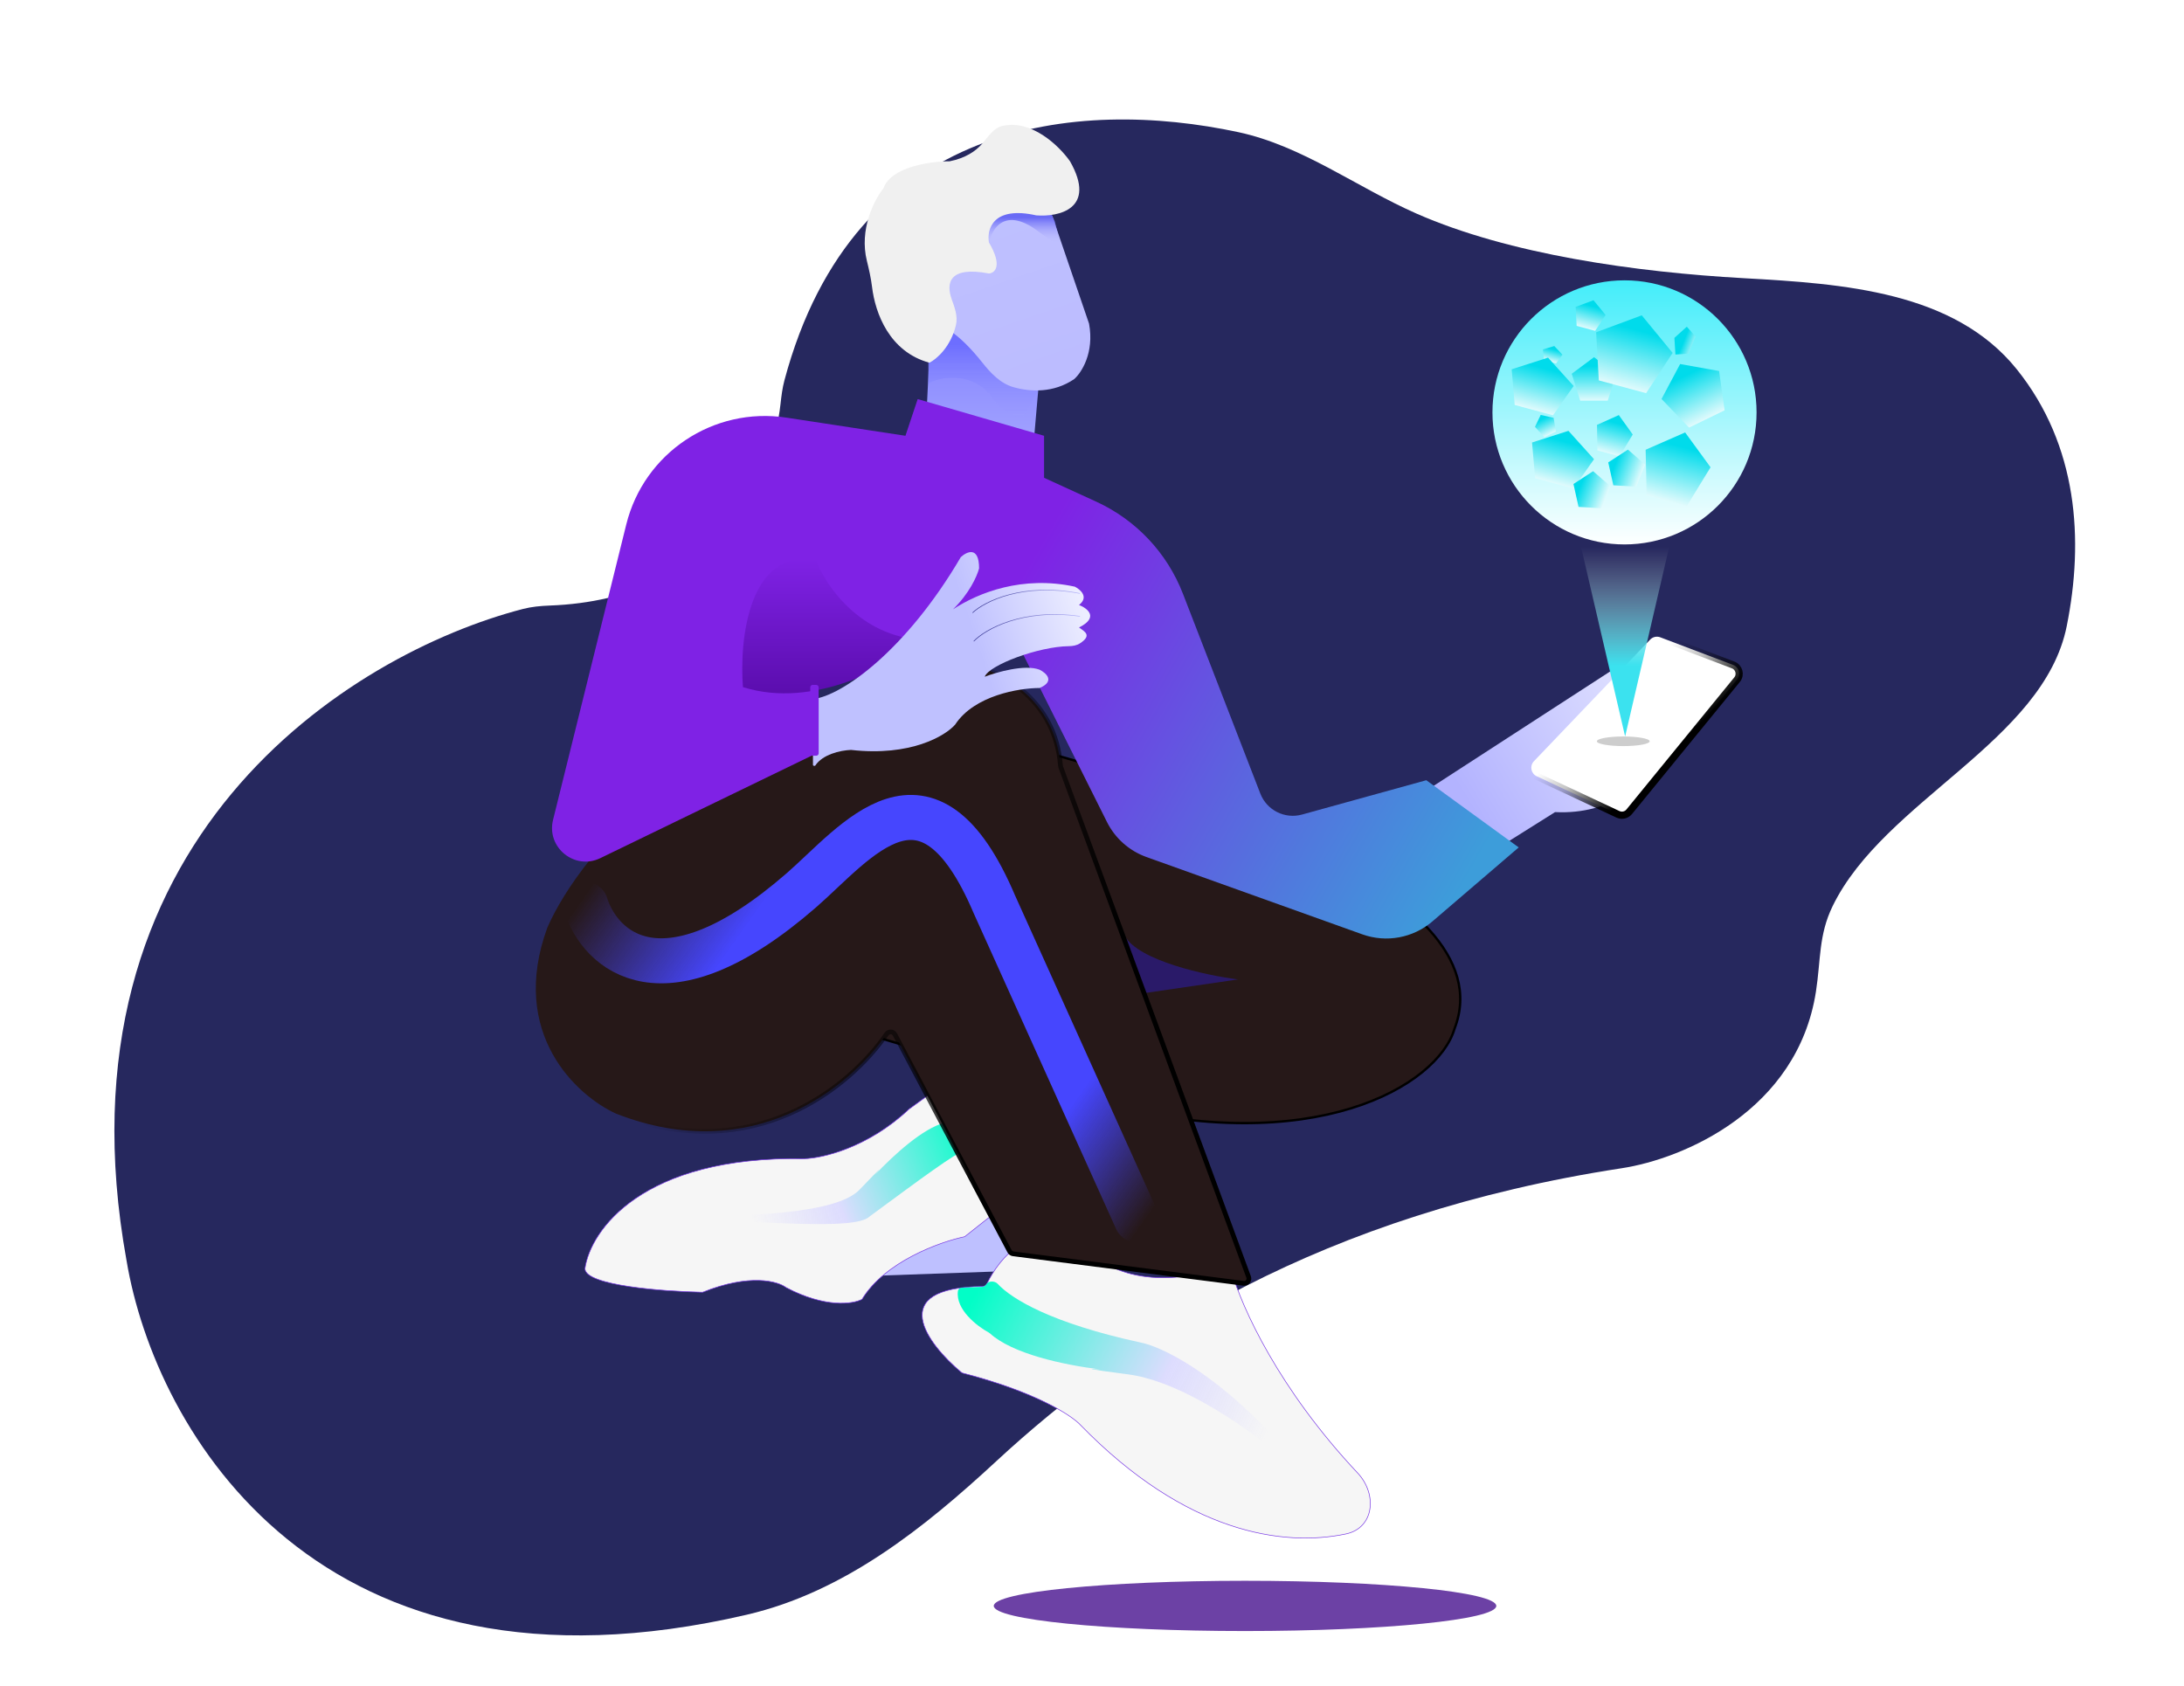 <svg width="215" height="166" viewBox="0 0 215 166" fill="none" xmlns="http://www.w3.org/2000/svg">
<path d="M12.459 124.107C4.948 82.632 34.562 64.331 51.476 59.951C52.33 59.73 53.211 59.648 54.093 59.615C70.69 58.998 76.062 46.866 76.837 39.766C76.922 38.993 77.019 38.203 77.22 37.451C84.097 11.683 106.13 9.629 121.911 13.011C128.219 14.363 133.546 18.432 139.451 21.03C148.573 25.043 161.036 26.798 171.7 27.389C181.518 27.933 192.398 28.699 198.55 36.37C204.553 43.855 205.16 53.147 203.457 61.635C201.177 73.006 185.493 78.774 180.412 89.199C179.022 92.049 179.253 94.5 178.765 97.632C176.944 109.333 165.702 114.081 159.652 115.007C130.152 119.526 111.209 131.69 98.075 143.852C90.905 150.492 83.055 156.739 73.538 158.957C31.429 168.772 15.274 140.909 12.459 124.107Z" fill="#26285E"/>
<path d="M98.444 125.161L83.36 125.693L99.052 118.119L102.461 120.114L98.444 125.161Z" fill="#BEC0FF"/>
<path d="M84.858 127.913C87.132 124.19 92.545 122.251 94.967 121.747L102.022 116.163L96.862 103.832L89.491 109.183C85.448 112.999 80.927 114.031 79.172 114.069C63.167 113.79 58.112 121.166 57.586 124.888C57.586 126.563 65.308 127.137 69.169 127.215C73.802 125.354 76.575 126.129 77.382 126.75C81.257 128.797 83.981 128.378 84.858 127.913Z" fill="#F6F6F6" stroke="#7535E3" stroke-width="0.059"/>
<path d="M106.245 122.151C101.55 120.032 98.327 123.904 97.164 126.363C97.084 126.532 96.908 126.642 96.721 126.645C87.125 126.762 91.253 132.264 94.625 135.093C94.678 135.137 94.741 135.169 94.808 135.186C102.018 137.048 105.52 139.364 106.372 140.293C116.761 150.957 126.351 152.302 132.497 151.011C135.291 150.424 135.607 147.093 133.652 145.012C125.917 136.776 122.251 128.772 121.202 125.039C121.128 124.773 120.841 124.625 120.579 124.712C112.367 127.443 107.802 124.35 106.445 122.323C106.395 122.248 106.326 122.188 106.245 122.151Z" fill="#F6F6F6" stroke="#7535E3" stroke-width="0.059" stroke-linecap="round"/>
<path d="M143.185 101.28C148.553 87.398 114.594 76.6 94.055 71.832L77.484 99.493L108.059 108.537C129.344 114.175 141.551 106.855 143.185 101.28Z" fill="#261818" stroke="black" stroke-width="0.233"/>
<path d="M121.875 96.42L112.448 97.797H109.887L106.512 88.934L110.702 92.118C112.098 94.596 118.733 96.019 121.875 96.42Z" fill="#2A1A69"/>
<path d="M94.702 126.768L96.708 126.678C96.868 126.671 97.013 126.583 97.092 126.444L97.101 126.428C97.304 126.074 97.938 126.088 98.214 126.388C99.596 127.883 103.518 130.259 112.216 132.15C114.276 132.536 119.366 134.968 125.451 141.507C125.843 141.929 125.193 142.58 124.735 142.23C120.712 139.155 115.418 135.87 111.05 135.3C106.855 134.753 106.953 134.704 108.263 134.812C104.614 134.347 99.657 133.276 97.444 131.258C97.414 131.23 97.382 131.208 97.346 131.188C96.161 130.543 94.07 128.916 94.299 127.112C94.324 126.913 94.501 126.777 94.702 126.768Z" fill="url(#paint0_linear_2371_158596)"/>
<path d="M96.589 110.743L95.757 111.937C95.689 112.034 95.672 112.158 95.713 112.269C95.815 112.554 95.527 112.972 95.247 113.085C93.865 113.644 90.898 115.86 85.657 119.719C85.635 119.734 85.617 119.751 85.597 119.769C84.124 121.172 74.799 120.18 66.584 120.017C66.008 120.006 65.994 119.817 66.57 119.809C73.023 119.711 82.243 119.604 84.617 117.119C86.826 114.807 86.807 114.886 86.151 115.633C88.062 113.621 90.89 111.067 92.974 110.536C93.012 110.526 93.047 110.513 93.081 110.495C93.946 110.052 95.68 109.475 96.558 110.234C96.706 110.362 96.701 110.582 96.589 110.743Z" fill="url(#paint1_linear_2371_158596)"/>
<path d="M95.696 65.543C70.076 68.178 57.147 83.82 53.883 91.319C50.056 101.772 56.8 107.886 60.65 109.636C74.137 114.906 83.714 106.991 87.273 101.801C87.478 101.503 87.931 101.523 88.1 101.842L99.388 123.189C99.459 123.323 99.59 123.414 99.741 123.434L122.421 126.338C122.769 126.383 123.04 126.043 122.918 125.714L104.424 75.514C104.409 75.473 104.399 75.429 104.396 75.385C103.901 68.862 98.532 66.124 95.835 65.549C95.789 65.539 95.743 65.538 95.696 65.543Z" fill="#261818" stroke="url(#paint2_linear_2371_158596)" stroke-width="0.467"/>
<path d="M57.648 89.051C59.048 93.523 65.255 99.504 78.882 87.651C84.258 82.975 91.272 73.464 97.899 89.051L111.899 120.085" stroke="url(#paint3_linear_2371_158596)" stroke-width="4.433" stroke-linecap="round"/>
<path d="M91.645 31.723L91.246 39.974L101.76 43.567L102.292 37.445L91.645 29.859V31.723Z" fill="url(#paint4_linear_2371_158596)"/>
<path d="M97.445 38.823C95.428 36.485 92.311 37.163 91.387 37.763V35.222C92.794 34.773 93.049 33.127 93.217 32.041L93.219 32.031C94.63 31.851 96.538 35.026 97 35.812C98.848 38.035 101.049 38.456 102.141 38.531L100.723 41.072C99.21 41.072 97.908 39.573 97.445 38.823Z" fill="url(#paint5_linear_2371_158596)"/>
<path d="M96.68 35.666C94.308 32.671 92.553 31.865 91.905 31.865L90.042 30.534L89.243 27.473L88.578 24.013L90.042 20.553C90.885 19.799 93.422 18.078 96.829 17.226C100.236 16.374 102.774 19.621 103.617 21.351L107.21 31.865C107.742 34.74 106.456 36.7 105.746 37.322C103.718 38.698 101.452 38.592 99.777 38.118C98.476 37.75 97.519 36.726 96.68 35.666Z" fill="url(#paint6_linear_2371_158596)"/>
<path d="M101.844 22.514C98.439 20.215 97.244 23.085 97.205 25.002C96.874 19.252 100.482 19.816 102.216 20.74C102.779 20.74 103.107 20.877 103.364 20.74L103.847 21.825L104.511 24.459L101.844 22.514Z" fill="url(#paint7_linear_2371_158596)"/>
<g filter="url(#filter0_d_2371_158596)">
<path d="M97.351 26.392C93.435 25.642 93.121 27.343 93.68 28.904C93.979 29.738 94.31 30.604 94.106 31.466C93.603 33.599 92.23 34.804 91.495 35.176C87.555 34.101 86.163 30.316 85.847 27.714C85.741 26.848 85.546 25.989 85.337 25.142C84.577 22.068 86.032 19.18 86.97 18.008C87.715 15.878 91.628 15.346 93.491 15.346C95.057 15.033 96.055 14.336 96.647 13.662C97.256 12.968 97.778 12.074 98.678 11.867C101.524 11.211 104.222 13.771 105.336 15.346C107.998 20.031 104.227 20.847 102.009 20.669C97.75 19.711 97.129 22.045 97.351 23.331C98.735 25.673 97.928 26.348 97.351 26.392Z" fill="#F0F0F0"/>
</g>
<path d="M159.43 65.504L139.723 78.277L147.956 83.171L153.086 79.948C158.701 80.235 162.084 76.964 163.074 75.293L165.369 68.608L159.43 65.504Z" fill="url(#paint8_linear_2371_158596)"/>
<path d="M151.002 74.942L151.259 75.187L151.002 74.942C150.566 75.399 150.706 76.15 151.278 76.418L159.277 80.167C159.66 80.347 160.117 80.243 160.385 79.915L171.002 66.909C171.401 66.42 171.204 65.684 170.614 65.46L163.443 62.74C163.096 62.608 162.703 62.697 162.447 62.966L151.002 74.942Z" fill="white" stroke="url(#paint9_linear_2371_158596)" stroke-width="0.709"/>
<path d="M89.135 42.901L90.339 39.289L102.781 42.901V47.036L107.908 49.382C111.829 51.176 114.894 54.429 116.451 58.45L124.07 78.124C124.706 79.765 126.482 80.658 128.179 80.189L140.41 76.809L149.508 83.425L141.005 90.713C139.103 92.343 136.474 92.828 134.116 91.984L112.858 84.369C111.168 83.763 109.776 82.529 108.973 80.923L100.3 63.577L93.684 68.539C92.995 66.885 90.541 63.329 86.24 62.336C83.454 61.693 80.864 59.858 79.011 58.158C78.002 57.233 76.216 57.627 75.86 58.949L73.835 66.471H80.038V74.328L59.099 84.48C56.575 85.704 53.77 83.43 54.445 80.708L61.652 51.63C63.4 44.577 70.235 40.018 77.418 41.114L89.135 42.901Z" fill="url(#paint10_linear_2371_158596)"/>
<g filter="url(#filter1_f_2371_158596)">
<path d="M80.313 55.114C73.691 54 72.772 63.004 73.139 67.644C80.203 69.872 87.854 65.479 90.797 63.004C84.617 62.632 81.233 57.589 80.313 55.114Z" fill="url(#paint11_linear_2371_158596)"/>
</g>
<g filter="url(#filter2_d_2371_158596)">
<path d="M80.031 67.715C82.941 67.392 89.263 62.827 94.583 53.738C95.184 53.184 96.384 52.63 96.384 54.846C96.173 55.655 95.399 57.338 93.818 58.878C96.341 57.222 100.659 55.532 105.806 56.647C106.36 56.925 107.219 57.673 106.221 58.449C107.053 58.772 108.216 59.668 106.221 60.665C106.8 61.079 107.519 61.441 106.314 62.228C105.993 62.437 105.603 62.5 105.22 62.505C102.222 62.541 97.354 64.373 96.939 65.515C98.139 65.053 100.901 64.268 102.342 64.822C102.989 65.145 103.894 65.958 102.342 66.623C100.356 66.623 95.913 67.343 94.029 70.225C93.059 71.334 89.651 73.384 83.776 72.719C82.684 72.76 80.972 73.178 80.266 74.249C80.214 74.329 80.031 74.29 80.031 74.195V67.715Z" fill="url(#paint12_linear_2371_158596)"/>
</g>
<g filter="url(#filter3_f_2371_158596)">
<path d="M95.758 60.307C96.928 59.221 100.672 57.323 106.288 58.42" stroke="url(#paint13_linear_2371_158596)" stroke-width="0.059" stroke-linecap="round"/>
</g>
<g filter="url(#filter4_f_2371_158596)">
<path d="M95.875 63.112C96.986 61.965 100.624 59.872 106.29 60.67" stroke="url(#paint14_linear_2371_158596)" stroke-width="0.059" stroke-linecap="round"/>
</g>
<g filter="url(#filter5_d_2371_158596)">
<rect x="79.766" y="67.422" width="0.827" height="6.973" rx="0.236" fill="#7F22E5"/>
</g>
<g filter="url(#filter6_f_2371_158596)">
<path d="M159.983 72.504L164.639 52.472H155.326L159.983 72.504Z" fill="url(#paint15_linear_2371_158596)"/>
</g>
<g filter="url(#filter7_if_2371_158596)">
<circle cx="159.922" cy="40.597" r="13" fill="url(#paint16_linear_2371_158596)"/>
</g>
<g filter="url(#filter8_f_2371_158596)">
<ellipse cx="159.799" cy="72.977" rx="2.6" ry="0.473" fill="#CDCDCD"/>
</g>
<g filter="url(#filter9_f_2371_158596)">
<ellipse cx="122.564" cy="158.095" rx="24.735" ry="2.474" fill="#48128E" fill-opacity="0.8"/>
</g>
<path d="M156.918 35.164L159.11 36.797L158.272 39.44H155.563L154.726 36.797L156.918 35.164Z" fill="url(#paint17_linear_2371_158596)"/>
<path d="M151.671 40.848L152.942 41.132L153.166 42.483L152.033 43.034L151.109 42.023L151.671 40.848Z" fill="url(#paint18_linear_2371_158596)"/>
<path d="M165.396 35.837L169.233 36.524L169.776 40.392L166.275 42.095L163.568 39.279L165.396 35.837Z" fill="url(#paint19_linear_2371_158596)"/>
<path d="M161.619 31.041L164.658 34.745L162.046 38.706L157.392 37.449L157.128 32.712L161.619 31.041Z" fill="url(#paint20_linear_2371_158596)"/>
<path d="M156.87 29.555L158.058 31.011L157.033 32.572L155.211 32.08L155.11 30.215L156.87 29.555Z" fill="url(#paint21_linear_2371_158596)"/>
<path d="M153.009 34.065L153.809 34.918L153.183 35.779L151.997 35.458L151.889 34.4L153.009 34.065Z" fill="url(#paint22_linear_2371_158596)"/>
<path d="M154.403 42.413L156.92 45.21L154.893 48.09L151.122 47.072L150.819 43.563L154.403 42.413Z" fill="url(#paint23_linear_2371_158596)"/>
<path d="M152.395 35.206L154.913 38.003L152.885 40.883L149.114 39.865L148.812 36.356L152.395 35.206Z" fill="url(#paint24_linear_2371_158596)"/>
<path d="M159.362 40.863L160.732 42.778L159.431 44.927L157.256 44.34L157.213 41.828L159.362 40.863Z" fill="url(#paint25_linear_2371_158596)"/>
<path d="M165.89 42.571L168.392 46.002L166.05 49.827L162.101 48.761L162.002 44.276L165.89 42.571Z" fill="url(#paint26_linear_2371_158596)"/>
<path d="M158.321 45.521L160.258 44.263L161.957 45.74L161.071 47.91L158.823 47.775L158.321 45.521Z" fill="url(#paint27_linear_2371_158596)"/>
<path d="M154.895 47.646L156.832 46.388L158.532 47.865L157.645 50.035L155.397 49.9L154.895 47.646Z" fill="url(#paint28_linear_2371_158596)"/>
<path d="M164.833 33.262L166.054 32.162L166.91 33.123L166.218 34.816L164.935 34.903L164.833 33.262Z" fill="url(#paint29_linear_2371_158596)"/>
<defs>
<filter id="filter0_d_2371_158596" x="84.326" y="11.495" width="22.722" height="25.011" filterUnits="userSpaceOnUse" color-interpolation-filters="sRGB">
<feFlood flood-opacity="0" result="BackgroundImageFix"/>
<feColorMatrix in="SourceAlpha" type="matrix" values="0 0 0 0 0 0 0 0 0 0 0 0 0 0 0 0 0 0 127 0" result="hardAlpha"/>
<feOffset dy="0.532"/>
<feGaussianBlur stdDeviation="0.399"/>
<feComposite in2="hardAlpha" operator="out"/>
<feColorMatrix type="matrix" values="0 0 0 0 0 0 0 0 0 0 0 0 0 0 0 0 0 0 0.25 0"/>
<feBlend mode="normal" in2="BackgroundImageFix" result="effect1_dropShadow_2371_158596"/>
<feBlend mode="normal" in="SourceGraphic" in2="effect1_dropShadow_2371_158596" result="shape"/>
</filter>
<filter id="filter1_f_2371_158596" x="72.243" y="54.193" width="19.381" height="14.888" filterUnits="userSpaceOnUse" color-interpolation-filters="sRGB">
<feFlood flood-opacity="0" result="BackgroundImageFix"/>
<feBlend mode="normal" in="SourceGraphic" in2="BackgroundImageFix" result="shape"/>
<feGaussianBlur stdDeviation="0.414" result="effect1_foregroundBlur_2371_158596"/>
</filter>
<filter id="filter2_d_2371_158596" x="78.923" y="53.242" width="29.51" height="23.268" filterUnits="userSpaceOnUse" color-interpolation-filters="sRGB">
<feFlood flood-opacity="0" result="BackgroundImageFix"/>
<feColorMatrix in="SourceAlpha" type="matrix" values="0 0 0 0 0 0 0 0 0 0 0 0 0 0 0 0 0 0 127 0" result="hardAlpha"/>
<feOffset dy="1.108"/>
<feGaussianBlur stdDeviation="0.554"/>
<feComposite in2="hardAlpha" operator="out"/>
<feColorMatrix type="matrix" values="0 0 0 0 0 0 0 0 0 0 0 0 0 0 0 0 0 0 0.25 0"/>
<feBlend mode="normal" in2="BackgroundImageFix" result="effect1_dropShadow_2371_158596"/>
<feBlend mode="normal" in="SourceGraphic" in2="effect1_dropShadow_2371_158596" result="shape"/>
</filter>
<filter id="filter3_f_2371_158596" x="95.608" y="57.94" width="10.826" height="2.514" filterUnits="userSpaceOnUse" color-interpolation-filters="sRGB">
<feFlood flood-opacity="0" result="BackgroundImageFix"/>
<feBlend mode="normal" in="SourceGraphic" in2="BackgroundImageFix" result="shape"/>
<feGaussianBlur stdDeviation="0.059" result="effect1_foregroundBlur_2371_158596"/>
</filter>
<filter id="filter4_f_2371_158596" x="95.73" y="60.347" width="10.709" height="2.912" filterUnits="userSpaceOnUse" color-interpolation-filters="sRGB">
<feFlood flood-opacity="0" result="BackgroundImageFix"/>
<feBlend mode="normal" in="SourceGraphic" in2="BackgroundImageFix" result="shape"/>
<feGaussianBlur stdDeviation="0.059" result="effect1_foregroundBlur_2371_158596"/>
</filter>
<filter id="filter5_d_2371_158596" x="78.938" y="66.595" width="2.483" height="8.627" filterUnits="userSpaceOnUse" color-interpolation-filters="sRGB">
<feFlood flood-opacity="0" result="BackgroundImageFix"/>
<feColorMatrix in="SourceAlpha" type="matrix" values="0 0 0 0 0 0 0 0 0 0 0 0 0 0 0 0 0 0 127 0" result="hardAlpha"/>
<feOffset/>
<feGaussianBlur stdDeviation="0.414"/>
<feComposite in2="hardAlpha" operator="out"/>
<feColorMatrix type="matrix" values="0 0 0 0 0.387 0 0 0 0 0.071 0 0 0 0 0.733 0 0 0 1 0"/>
<feBlend mode="normal" in2="BackgroundImageFix" result="effect1_dropShadow_2371_158596"/>
<feBlend mode="normal" in="SourceGraphic" in2="effect1_dropShadow_2371_158596" result="shape"/>
</filter>
<filter id="filter6_f_2371_158596" x="154.142" y="51.291" width="11.68" height="22.395" filterUnits="userSpaceOnUse" color-interpolation-filters="sRGB">
<feFlood flood-opacity="0" result="BackgroundImageFix"/>
<feBlend mode="normal" in="SourceGraphic" in2="BackgroundImageFix" result="shape"/>
<feGaussianBlur stdDeviation="0.591" result="effect1_foregroundBlur_2371_158596"/>
</filter>
<filter id="filter7_if_2371_158596" x="142.076" y="22.752" width="35.691" height="35.691" filterUnits="userSpaceOnUse" color-interpolation-filters="sRGB">
<feFlood flood-opacity="0" result="BackgroundImageFix"/>
<feBlend mode="normal" in="SourceGraphic" in2="BackgroundImageFix" result="shape"/>
<feColorMatrix in="SourceAlpha" type="matrix" values="0 0 0 0 0 0 0 0 0 0 0 0 0 0 0 0 0 0 127 0" result="hardAlpha"/>
<feOffset/>
<feGaussianBlur stdDeviation="3.014"/>
<feComposite in2="hardAlpha" operator="arithmetic" k2="-1" k3="1"/>
<feColorMatrix type="matrix" values="0 0 0 0 1 0 0 0 0 1 0 0 0 0 1 0 0 0 1 0"/>
<feBlend mode="normal" in2="shape" result="effect1_innerShadow_2371_158596"/>
<feGaussianBlur stdDeviation="2.423" result="effect2_foregroundBlur_2371_158596"/>
</filter>
<filter id="filter8_f_2371_158596" x="156.254" y="71.558" width="7.09" height="2.836" filterUnits="userSpaceOnUse" color-interpolation-filters="sRGB">
<feFlood flood-opacity="0" result="BackgroundImageFix"/>
<feBlend mode="normal" in="SourceGraphic" in2="BackgroundImageFix" result="shape"/>
<feGaussianBlur stdDeviation="0.473" result="effect1_foregroundBlur_2371_158596"/>
</filter>
<filter id="filter9_f_2371_158596" x="93.413" y="151.206" width="58.302" height="13.775" filterUnits="userSpaceOnUse" color-interpolation-filters="sRGB">
<feFlood flood-opacity="0" result="BackgroundImageFix"/>
<feBlend mode="normal" in="SourceGraphic" in2="BackgroundImageFix" result="shape"/>
<feGaussianBlur stdDeviation="2.207" result="effect1_foregroundBlur_2371_158596"/>
</filter>
<linearGradient id="paint0_linear_2371_158596" x1="96.265" y1="126.9" x2="125.315" y2="142.184" gradientUnits="userSpaceOnUse">
<stop stop-color="#02FEC7"/>
<stop offset="0.617" stop-color="#DDDCFE"/>
<stop offset="0.97" stop-color="#DDDCFE" stop-opacity="0"/>
</linearGradient>
<linearGradient id="paint1_linear_2371_158596" x1="95.845" y1="111.575" x2="73.485" y2="120.615" gradientUnits="userSpaceOnUse">
<stop stop-color="#02FEC7"/>
<stop offset="0.617" stop-color="#DDDCFE"/>
<stop offset="0.97" stop-color="#DDDCFE" stop-opacity="0"/>
</linearGradient>
<linearGradient id="paint2_linear_2371_158596" x1="79.16" y1="81.775" x2="107.064" y2="97.624" gradientUnits="userSpaceOnUse">
<stop stop-opacity="0"/>
<stop offset="0.29" stop-opacity="0.233"/>
<stop offset="1"/>
</linearGradient>
<linearGradient id="paint3_linear_2371_158596" x1="56.618" y1="87.626" x2="110.696" y2="125.556" gradientUnits="userSpaceOnUse">
<stop offset="0.016" stop-color="#4646FE" stop-opacity="0"/>
<stop offset="0.24" stop-color="#4646FE"/>
<stop offset="0.79" stop-color="#4646FE"/>
<stop offset="0.978" stop-color="#4646FE" stop-opacity="0"/>
</linearGradient>
<linearGradient id="paint4_linear_2371_158596" x1="96.769" y1="29.859" x2="96.769" y2="43.567" gradientUnits="userSpaceOnUse">
<stop stop-color="#7A79FE"/>
<stop offset="1" stop-color="#A2A3FF"/>
</linearGradient>
<linearGradient id="paint5_linear_2371_158596" x1="95.996" y1="33.863" x2="95.996" y2="41.072" gradientUnits="userSpaceOnUse">
<stop stop-color="#6D6EFF"/>
<stop offset="1" stop-color="#989AFF" stop-opacity="0"/>
</linearGradient>
<linearGradient id="paint6_linear_2371_158596" x1="97.957" y1="17.086" x2="104.681" y2="36.649" gradientUnits="userSpaceOnUse">
<stop stop-color="#BFC1FF"/>
<stop offset="1" stop-color="#BCBCFF"/>
</linearGradient>
<linearGradient id="paint7_linear_2371_158596" x1="100.828" y1="20.43" x2="100.828" y2="25.389" gradientUnits="userSpaceOnUse">
<stop offset="0.201" stop-color="#696AF5"/>
<stop offset="0.698" stop-color="#BEBFFF" stop-opacity="0"/>
</linearGradient>
<linearGradient id="paint8_linear_2371_158596" x1="142.287" y1="80.306" x2="162.753" y2="67.945" gradientUnits="userSpaceOnUse">
<stop offset="0.108" stop-color="#B3B3FF"/>
<stop offset="1" stop-color="#E2E3FF"/>
</linearGradient>
<linearGradient id="paint9_linear_2371_158596" x1="160.461" y1="66.187" x2="166.384" y2="72.199" gradientUnits="userSpaceOnUse">
<stop offset="0.09" stop-opacity="0"/>
<stop offset="0.438" stop-opacity="0.233"/>
<stop offset="1"/>
</linearGradient>
<linearGradient id="paint10_linear_2371_158596" x1="68.873" y1="42.901" x2="144.546" y2="86.32" gradientUnits="userSpaceOnUse">
<stop offset="0.394" stop-color="#7F22E5"/>
<stop offset="1" stop-color="#3D9DDA"/>
</linearGradient>
<linearGradient id="paint11_linear_2371_158596" x1="81.934" y1="55.02" x2="81.934" y2="68.256" gradientUnits="userSpaceOnUse">
<stop stop-color="#7F22E5"/>
<stop offset="1" stop-color="#5B0DAE"/>
</linearGradient>
<linearGradient id="paint12_linear_2371_158596" x1="79.204" y1="69.314" x2="106.914" y2="59.893" gradientUnits="userSpaceOnUse">
<stop offset="0.626" stop-color="#BFC1FF"/>
<stop offset="1" stop-color="#ECEDFF"/>
</linearGradient>
<linearGradient id="paint13_linear_2371_158596" x1="96.284" y1="60.307" x2="106.619" y2="58.156" gradientUnits="userSpaceOnUse">
<stop stop-color="#2F2E8C"/>
<stop offset="1" stop-color="#B8B7FF"/>
</linearGradient>
<linearGradient id="paint14_linear_2371_158596" x1="96.401" y1="63.084" x2="106.607" y2="60.388" gradientUnits="userSpaceOnUse">
<stop stop-color="#2F2E8C"/>
<stop offset="1" stop-color="#B8B7FF"/>
</linearGradient>
<linearGradient id="paint15_linear_2371_158596" x1="159.983" y1="72.504" x2="159.983" y2="45.795" gradientUnits="userSpaceOnUse">
<stop offset="0.26" stop-color="#3BE2EF"/>
<stop offset="0.698" stop-color="#D9D9D9" stop-opacity="0"/>
</linearGradient>
<linearGradient id="paint16_linear_2371_158596" x1="159.922" y1="27.598" x2="159.922" y2="53.597" gradientUnits="userSpaceOnUse">
<stop stop-color="#43EDFA"/>
<stop offset="1" stop-color="#FEFFFF"/>
</linearGradient>
<linearGradient id="paint17_linear_2371_158596" x1="156.918" y1="35.164" x2="156.918" y2="39.891" gradientUnits="userSpaceOnUse">
<stop offset="0.188" stop-color="#00DBEB"/>
<stop offset="1" stop-color="white"/>
</linearGradient>
<linearGradient id="paint18_linear_2371_158596" x1="151.671" y1="40.848" x2="152.698" y2="42.96" gradientUnits="userSpaceOnUse">
<stop offset="0.188" stop-color="#00DBEB"/>
<stop offset="1" stop-color="white"/>
</linearGradient>
<linearGradient id="paint19_linear_2371_158596" x1="165.396" y1="35.837" x2="168.303" y2="41.814" gradientUnits="userSpaceOnUse">
<stop offset="0.188" stop-color="#00DBEB"/>
<stop offset="1" stop-color="white"/>
</linearGradient>
<linearGradient id="paint20_linear_2371_158596" x1="161.619" y1="31.041" x2="159.519" y2="38.82" gradientUnits="userSpaceOnUse">
<stop offset="0.188" stop-color="#00DBEB"/>
<stop offset="1" stop-color="white"/>
</linearGradient>
<linearGradient id="paint21_linear_2371_158596" x1="156.87" y1="29.555" x2="156.043" y2="32.618" gradientUnits="userSpaceOnUse">
<stop offset="0.188" stop-color="#00DBEB"/>
<stop offset="1" stop-color="white"/>
</linearGradient>
<linearGradient id="paint22_linear_2371_158596" x1="153.009" y1="34.065" x2="152.545" y2="35.782" gradientUnits="userSpaceOnUse">
<stop offset="0.188" stop-color="#00DBEB"/>
<stop offset="1" stop-color="white"/>
</linearGradient>
<linearGradient id="paint23_linear_2371_158596" x1="154.403" y1="42.413" x2="152.86" y2="48.126" gradientUnits="userSpaceOnUse">
<stop offset="0.188" stop-color="#00DBEB"/>
<stop offset="1" stop-color="white"/>
</linearGradient>
<linearGradient id="paint24_linear_2371_158596" x1="152.395" y1="35.206" x2="150.852" y2="40.919" gradientUnits="userSpaceOnUse">
<stop offset="0.188" stop-color="#00DBEB"/>
<stop offset="1" stop-color="white"/>
</linearGradient>
<linearGradient id="paint25_linear_2371_158596" x1="159.362" y1="40.863" x2="158.236" y2="45.031" gradientUnits="userSpaceOnUse">
<stop offset="0.188" stop-color="#00DBEB"/>
<stop offset="1" stop-color="white"/>
</linearGradient>
<linearGradient id="paint26_linear_2371_158596" x1="165.89" y1="42.571" x2="163.884" y2="50.004" gradientUnits="userSpaceOnUse">
<stop offset="0.188" stop-color="#00DBEB"/>
<stop offset="1" stop-color="white"/>
</linearGradient>
<linearGradient id="paint27_linear_2371_158596" x1="158.321" y1="45.521" x2="161.851" y2="46.963" gradientUnits="userSpaceOnUse">
<stop offset="0.188" stop-color="#00DBEB"/>
<stop offset="1" stop-color="white"/>
</linearGradient>
<linearGradient id="paint28_linear_2371_158596" x1="154.895" y1="47.646" x2="158.425" y2="49.088" gradientUnits="userSpaceOnUse">
<stop offset="0.188" stop-color="#00DBEB"/>
<stop offset="1" stop-color="white"/>
</linearGradient>
<linearGradient id="paint29_linear_2371_158596" x1="166.167" y1="31.525" x2="168.081" y2="32.307" gradientUnits="userSpaceOnUse">
<stop offset="0.188" stop-color="#00DBEB"/>
<stop offset="1" stop-color="white"/>
</linearGradient>
</defs>
</svg>
